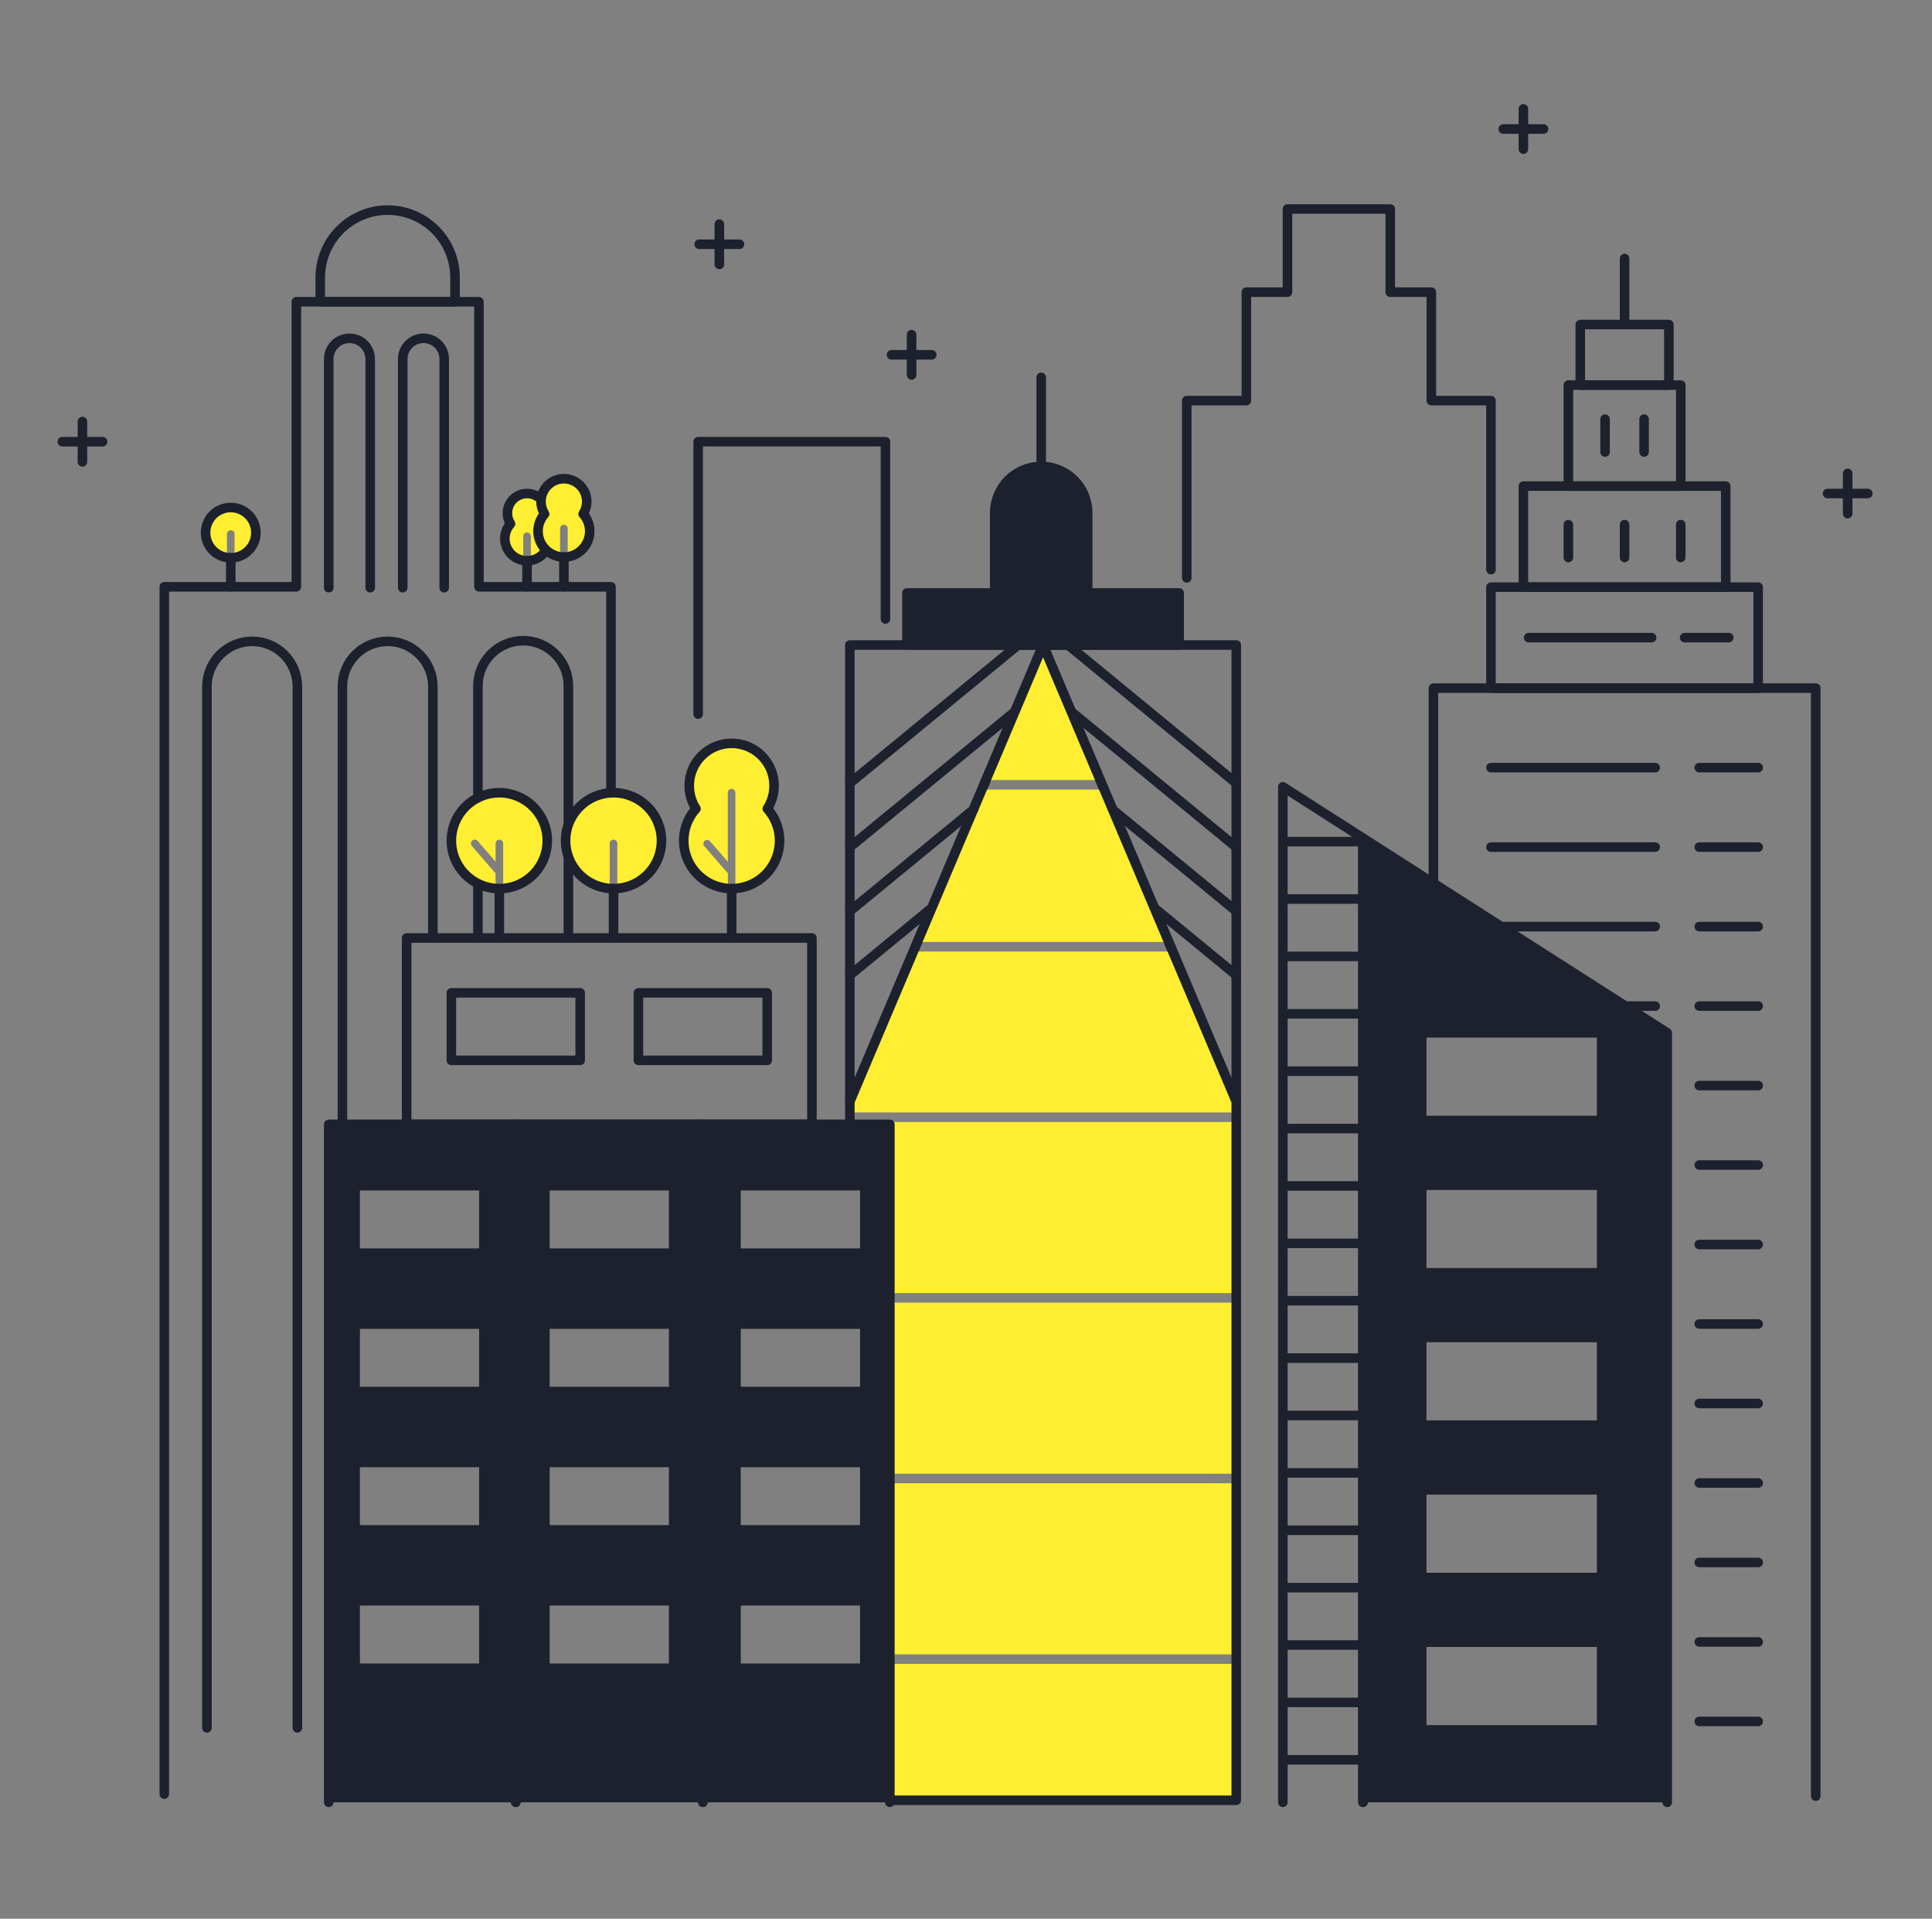 <svg width="144" height="143" viewBox="0 0 144 143" fill="none" xmlns="http://www.w3.org/2000/svg">
<rect x="0" y="0" width="144" height="143" fill="#808080" stroke="none"/>
<path d="M45.539 59.085V43.733H35.697V22.488H22.088V43.733H12.246V133.714" stroke="#1C212D" stroke-width="0.712" stroke-linecap="round" stroke-linejoin="round"/>
<path d="M15.422 128.776V51.12C15.435 50.234 15.796 49.389 16.426 48.768C17.057 48.146 17.907 47.798 18.793 47.798C19.678 47.798 20.528 48.146 21.159 48.768C21.789 49.389 22.15 50.234 22.163 51.12V128.776" stroke="#1C212D" stroke-width="0.712" stroke-linecap="round" stroke-linejoin="round"/>
<path d="M25.522 83.797V51.12C25.535 50.234 25.896 49.389 26.526 48.768C27.157 48.146 28.007 47.798 28.892 47.798C29.778 47.798 30.628 48.146 31.259 48.768C31.889 49.389 32.25 50.234 32.263 51.12V69.907" stroke="#1C212D" stroke-width="0.712" stroke-linecap="round" stroke-linejoin="round"/>
<path d="M35.622 59.455V51.12C35.622 50.226 35.977 49.368 36.609 48.736C37.242 48.104 38.099 47.749 38.993 47.749C39.887 47.749 40.744 48.104 41.376 48.736C42.008 49.368 42.364 50.226 42.364 51.12V69.907" stroke="#1C212D" stroke-width="0.712" stroke-linecap="round" stroke-linejoin="round"/>
<path d="M35.622 69.907V65.855" stroke="#1C212D" stroke-width="0.712" stroke-linecap="round" stroke-linejoin="round"/>
<path d="M24.502 43.8V26.792C24.497 26.586 24.534 26.381 24.61 26.19C24.685 25.999 24.799 25.824 24.942 25.677C25.087 25.53 25.258 25.413 25.448 25.333C25.638 25.254 25.842 25.212 26.047 25.212C26.253 25.212 26.457 25.254 26.647 25.333C26.837 25.413 27.008 25.53 27.152 25.677C27.296 25.824 27.41 25.999 27.485 26.19C27.561 26.381 27.598 26.586 27.593 26.792V43.8" stroke="#1C212D" stroke-width="0.712" stroke-linecap="round" stroke-linejoin="round"/>
<path d="M30.017 43.8V26.792C30.013 26.586 30.049 26.381 30.125 26.19C30.201 25.999 30.314 25.824 30.458 25.677C30.602 25.53 30.774 25.413 30.963 25.333C31.153 25.254 31.357 25.212 31.563 25.212C31.769 25.212 31.972 25.254 32.162 25.333C32.352 25.413 32.524 25.53 32.668 25.677C32.812 25.824 32.925 25.999 33.001 26.19C33.076 26.381 33.113 26.586 33.109 26.792V43.8" stroke="#1C212D" stroke-width="0.712" stroke-linecap="round" stroke-linejoin="round"/>
<path d="M33.915 22.489H23.871V20.681C23.871 19.349 24.4 18.072 25.342 17.13C26.284 16.188 27.561 15.659 28.893 15.659C30.225 15.659 31.502 16.188 32.444 17.13C33.386 18.072 33.915 19.349 33.915 20.681V22.489Z" stroke="#1C212D" stroke-width="0.712" stroke-linecap="round" stroke-linejoin="round"/>
<path d="M106.839 65.823V51.286H135.334V133.862" stroke="#1C212D" stroke-width="0.712" stroke-linecap="round" stroke-linejoin="round"/>
<path d="M131.044 43.758H111.128V51.287H131.044V43.758Z" stroke="#1C212D" stroke-width="0.712" stroke-linecap="round" stroke-linejoin="round"/>
<path d="M128.627 36.228H113.545V43.757H128.627V36.228Z" stroke="#1C212D" stroke-width="0.712" stroke-linecap="round" stroke-linejoin="round"/>
<path d="M125.274 28.699H116.898V36.228H125.274V28.699Z" stroke="#1C212D" stroke-width="0.712" stroke-linecap="round" stroke-linejoin="round"/>
<path d="M124.388 24.187H117.784V28.699H124.388V24.187Z" stroke="#1C212D" stroke-width="0.712" stroke-linecap="round" stroke-linejoin="round"/>
<path d="M121.086 19.267V24.187" stroke="#1C212D" stroke-width="0.712" stroke-linecap="round" stroke-linejoin="round"/>
<path d="M111.128 57.211H123.37" stroke="#1C212D" stroke-width="0.712" stroke-linecap="round" stroke-linejoin="round"/>
<path d="M126.653 57.211H131.044" stroke="#1C212D" stroke-width="0.712" stroke-linecap="round" stroke-linejoin="round"/>
<path d="M113.937 47.522H123.103" stroke="#1C212D" stroke-width="0.712" stroke-linecap="round" stroke-linejoin="round"/>
<path d="M125.56 47.522H128.848" stroke="#1C212D" stroke-width="0.712" stroke-linecap="round" stroke-linejoin="round"/>
<path d="M111.128 63.134H123.37" stroke="#1C212D" stroke-width="0.712" stroke-linecap="round" stroke-linejoin="round"/>
<path d="M126.653 63.134H131.044" stroke="#1C212D" stroke-width="0.712" stroke-linecap="round" stroke-linejoin="round"/>
<path d="M111.128 69.058H123.37" stroke="#1C212D" stroke-width="0.712" stroke-linecap="round" stroke-linejoin="round"/>
<path d="M126.653 69.058H131.044" stroke="#1C212D" stroke-width="0.712" stroke-linecap="round" stroke-linejoin="round"/>
<path d="M111.128 74.982H123.37" stroke="#1C212D" stroke-width="0.712" stroke-linecap="round" stroke-linejoin="round"/>
<path d="M126.653 74.982H131.044" stroke="#1C212D" stroke-width="0.712" stroke-linecap="round" stroke-linejoin="round"/>
<path d="M126.653 80.906H131.044" stroke="#1C212D" stroke-width="0.712" stroke-linecap="round" stroke-linejoin="round"/>
<path d="M126.653 86.829H131.044" stroke="#1C212D" stroke-width="0.712" stroke-linecap="round" stroke-linejoin="round"/>
<path d="M126.653 92.753H131.044" stroke="#1C212D" stroke-width="0.712" stroke-linecap="round" stroke-linejoin="round"/>
<path d="M126.653 98.677H131.044" stroke="#1C212D" stroke-width="0.712" stroke-linecap="round" stroke-linejoin="round"/>
<path d="M126.653 104.601H131.044" stroke="#1C212D" stroke-width="0.712" stroke-linecap="round" stroke-linejoin="round"/>
<path d="M126.653 110.525H131.044" stroke="#1C212D" stroke-width="0.712" stroke-linecap="round" stroke-linejoin="round"/>
<path d="M126.653 116.449H131.044" stroke="#1C212D" stroke-width="0.712" stroke-linecap="round" stroke-linejoin="round"/>
<path d="M126.653 122.372H131.044" stroke="#1C212D" stroke-width="0.712" stroke-linecap="round" stroke-linejoin="round"/>
<path d="M126.653 128.296H131.044" stroke="#1C212D" stroke-width="0.712" stroke-linecap="round" stroke-linejoin="round"/>
<path d="M116.898 39.099V41.55" stroke="#1C212D" stroke-width="0.712" stroke-linecap="round" stroke-linejoin="round"/>
<path d="M121.086 39.099V41.55" stroke="#1C212D" stroke-width="0.712" stroke-linecap="round" stroke-linejoin="round"/>
<path d="M125.274 39.099V41.55" stroke="#1C212D" stroke-width="0.712" stroke-linecap="round" stroke-linejoin="round"/>
<path d="M119.631 31.238V33.689" stroke="#1C212D" stroke-width="0.712" stroke-linecap="round" stroke-linejoin="round"/>
<path d="M122.542 31.238V33.689" stroke="#1C212D" stroke-width="0.712" stroke-linecap="round" stroke-linejoin="round"/>
<path d="M69.446 26.444H66.444" stroke="#1C212D" stroke-width="0.712" stroke-linecap="round" stroke-linejoin="round"/>
<path d="M67.945 27.944V24.942" stroke="#1C212D" stroke-width="0.712" stroke-linecap="round" stroke-linejoin="round"/>
<path d="M55.117 18.204H52.114" stroke="#1C212D" stroke-width="0.712" stroke-linecap="round" stroke-linejoin="round"/>
<path d="M53.615 19.705V16.703" stroke="#1C212D" stroke-width="0.712" stroke-linecap="round" stroke-linejoin="round"/>
<path d="M115.046 9.616H112.044" stroke="#1C212D" stroke-width="0.712" stroke-linecap="round" stroke-linejoin="round"/>
<path d="M113.545 11.117V8.115" stroke="#1C212D" stroke-width="0.712" stroke-linecap="round" stroke-linejoin="round"/>
<path d="M139.216 36.781H136.214" stroke="#1C212D" stroke-width="0.712" stroke-linecap="round" stroke-linejoin="round"/>
<path d="M137.715 38.281V35.279" stroke="#1C212D" stroke-width="0.712" stroke-linecap="round" stroke-linejoin="round"/>
<path d="M7.646 32.92H4.644" stroke="#1C212D" stroke-width="0.712" stroke-linecap="round" stroke-linejoin="round"/>
<path d="M6.145 34.421V31.418" stroke="#1C212D" stroke-width="0.712" stroke-linecap="round" stroke-linejoin="round"/>
<path d="M101.59 62.464V134.326H124.264V76.974L101.59 62.464ZM119.378 128.926H105.965V122.389H119.378V128.926ZM119.378 117.572H105.965V111.035H119.378V117.572ZM119.378 106.218H105.965V99.681H119.378V106.218ZM119.378 94.864H105.965V88.327H119.378V94.864ZM119.378 83.51H105.965V76.974H119.378V83.51Z" fill="#1C212D"/>
<path d="M124.264 134.322V76.974L101.59 62.464V134.322" stroke="#1C212D" stroke-width="0.712" stroke-linecap="round" stroke-linejoin="round"/>
<path d="M101.59 134.322V62.464L95.615 58.641V134.322" stroke="#1C212D" stroke-width="0.712" stroke-linecap="round" stroke-linejoin="round"/>
<path d="M119.378 76.974H105.965V83.511H119.378V76.974Z" stroke="#1C212D" stroke-width="0.712" stroke-linecap="round" stroke-linejoin="round"/>
<path d="M119.378 88.328H105.965V94.864H119.378V88.328Z" stroke="#1C212D" stroke-width="0.712" stroke-linecap="round" stroke-linejoin="round"/>
<path d="M119.378 99.681H105.965V106.218H119.378V99.681Z" stroke="#1C212D" stroke-width="0.712" stroke-linecap="round" stroke-linejoin="round"/>
<path d="M119.378 111.036H105.965V117.572H119.378V111.036Z" stroke="#1C212D" stroke-width="0.712" stroke-linecap="round" stroke-linejoin="round"/>
<path d="M119.378 122.389H105.965V128.926H119.378V122.389Z" stroke="#1C212D" stroke-width="0.712" stroke-linecap="round" stroke-linejoin="round"/>
<path d="M95.615 131.156H101.59" stroke="#1C212D" stroke-width="0.712" stroke-linecap="round" stroke-linejoin="round"/>
<path d="M95.615 126.879H101.59" stroke="#1C212D" stroke-width="0.712" stroke-linecap="round" stroke-linejoin="round"/>
<path d="M95.615 122.602H101.59" stroke="#1C212D" stroke-width="0.712" stroke-linecap="round" stroke-linejoin="round"/>
<path d="M95.615 118.325H101.59" stroke="#1C212D" stroke-width="0.712" stroke-linecap="round" stroke-linejoin="round"/>
<path d="M95.615 114.048H101.59" stroke="#1C212D" stroke-width="0.712" stroke-linecap="round" stroke-linejoin="round"/>
<path d="M95.615 109.772H101.59" stroke="#1C212D" stroke-width="0.712" stroke-linecap="round" stroke-linejoin="round"/>
<path d="M95.615 105.495H101.59" stroke="#1C212D" stroke-width="0.712" stroke-linecap="round" stroke-linejoin="round"/>
<path d="M95.615 101.218H101.59" stroke="#1C212D" stroke-width="0.712" stroke-linecap="round" stroke-linejoin="round"/>
<path d="M95.615 96.941H101.59" stroke="#1C212D" stroke-width="0.712" stroke-linecap="round" stroke-linejoin="round"/>
<path d="M95.615 92.664H101.59" stroke="#1C212D" stroke-width="0.712" stroke-linecap="round" stroke-linejoin="round"/>
<path d="M95.615 88.387H101.59" stroke="#1C212D" stroke-width="0.712" stroke-linecap="round" stroke-linejoin="round"/>
<path d="M95.615 84.11H101.59" stroke="#1C212D" stroke-width="0.712" stroke-linecap="round" stroke-linejoin="round"/>
<path d="M95.615 79.833H101.59" stroke="#1C212D" stroke-width="0.712" stroke-linecap="round" stroke-linejoin="round"/>
<path d="M95.615 75.557H101.59" stroke="#1C212D" stroke-width="0.712" stroke-linecap="round" stroke-linejoin="round"/>
<path d="M95.615 71.28H101.59" stroke="#1C212D" stroke-width="0.712" stroke-linecap="round" stroke-linejoin="round"/>
<path d="M95.615 67.003H101.59" stroke="#1C212D" stroke-width="0.712" stroke-linecap="round" stroke-linejoin="round"/>
<path d="M95.615 62.726H101.59" stroke="#1C212D" stroke-width="0.712" stroke-linecap="round" stroke-linejoin="round"/>
<path d="M63.342 48.073V82.101L77.743 48.073H63.342Z" stroke="#1C212D" stroke-width="0.712" stroke-linecap="round" stroke-linejoin="round"/>
<path d="M92.144 48.073H77.743L92.144 82.101V48.073Z" stroke="#1C212D" stroke-width="0.712" stroke-linecap="round" stroke-linejoin="round"/>
<path d="M82.303 58.845H73.185L68.376 70.205H87.11L82.303 58.845Z" fill="#FFEE31"/>
<path d="M92.144 82.101L87.41 70.914H68.077L63.342 82.101L63.343 82.911H92.144V82.101Z" fill="#FFEE31"/>
<path d="M92.144 97.082H66.325V109.835H92.144V97.082Z" fill="#FFEE31"/>
<path d="M82.002 58.137L77.743 48.073L73.484 58.137H82.002Z" fill="#FFEE31"/>
<path d="M92.144 124.007H66.325V134.173H92.144V124.007Z" fill="#FFEE31"/>
<path d="M92.144 110.544H66.325V123.298H92.144V110.544Z" fill="#FFEE31"/>
<path d="M66.325 83.797V96.374H92.144V83.62H63.343L63.342 83.797H66.325Z" fill="#FFEE31"/>
<path d="M66.325 134.172H92.144V82.101L77.743 48.073L63.342 82.101V83.797" stroke="#1C212D" stroke-width="0.712" stroke-linecap="round" stroke-linejoin="round"/>
<path d="M86.178 67.779L92.144 72.681" stroke="#1C212D" stroke-width="0.712" stroke-linecap="round" stroke-linejoin="round"/>
<path d="M82.939 60.348L92.144 67.911" stroke="#1C212D" stroke-width="0.712" stroke-linecap="round" stroke-linejoin="round"/>
<path d="M79.938 53.114L92.144 63.141" stroke="#1C212D" stroke-width="0.712" stroke-linecap="round" stroke-linejoin="round"/>
<path d="M79.606 48.071L92.144 58.372" stroke="#1C212D" stroke-width="0.712" stroke-linecap="round" stroke-linejoin="round"/>
<path d="M69.309 67.779L63.342 72.681" stroke="#1C212D" stroke-width="0.712" stroke-linecap="round" stroke-linejoin="round"/>
<path d="M72.547 60.348L63.342 67.911" stroke="#1C212D" stroke-width="0.712" stroke-linecap="round" stroke-linejoin="round"/>
<path d="M75.548 53.114L63.342 63.141" stroke="#1C212D" stroke-width="0.712" stroke-linecap="round" stroke-linejoin="round"/>
<path d="M75.881 48.071L63.342 58.372" stroke="#1C212D" stroke-width="0.712" stroke-linecap="round" stroke-linejoin="round"/>
<path d="M87.887 44.192H67.599V48.073H87.887V44.192Z" fill="#1C212D"/>
<path d="M87.887 44.192H67.599V48.073H87.887V44.192Z" stroke="#1C212D" stroke-width="0.712" stroke-linecap="round" stroke-linejoin="round"/>
<path d="M81.07 44.192H74.14V38.226C74.14 37.307 74.505 36.426 75.155 35.776C75.805 35.126 76.687 34.761 77.605 34.761C78.524 34.761 79.406 35.126 80.055 35.776C80.706 36.426 81.07 37.307 81.07 38.226V44.192Z" fill="#1C212D"/>
<path d="M81.07 44.192H74.14V38.226C74.14 37.307 74.505 36.426 75.155 35.776C75.805 35.126 76.687 34.761 77.605 34.761C78.524 34.761 79.406 35.126 80.055 35.776C80.706 36.426 81.07 37.307 81.07 38.226V44.192Z" stroke="#1C212D" stroke-width="0.712" stroke-linecap="round" stroke-linejoin="round"/>
<path d="M77.605 28.123V34.761" stroke="#1C212D" stroke-width="0.712" stroke-linecap="round" stroke-linejoin="round"/>
<path d="M24.502 134.326H38.443V83.797H24.502V134.326ZM26.468 88.371H36.068V93.4H26.468V88.371ZM26.468 98.683H36.068V103.712H26.468V98.683ZM26.468 108.995H36.068V114.024H26.468V108.995ZM26.468 119.308H36.068V124.336H26.468V119.308Z" fill="#1C212D"/>
<path d="M24.502 134.322V83.797H38.443V134.322" stroke="#1C212D" stroke-width="0.712" stroke-linecap="round" stroke-linejoin="round"/>
<path d="M38.443 134.326H52.382V83.797H38.443V134.326ZM40.613 88.371H50.214V93.4H40.613V88.371ZM40.613 98.683H50.214V103.712H40.613V98.683ZM40.613 108.995H50.214V114.024H40.613V108.995ZM40.613 119.308H50.214V124.336H40.613V119.308Z" fill="#1C212D"/>
<path d="M38.443 134.322V83.797H52.384V134.322" stroke="#1C212D" stroke-width="0.712" stroke-linecap="round" stroke-linejoin="round"/>
<path d="M52.382 83.797V134.326H66.325V83.797H52.382ZM64.456 124.334H54.86V119.305H64.459L64.456 124.334ZM64.456 114.022H54.86V108.993H64.459L64.456 114.022ZM64.456 103.71H54.86V98.681H64.459L64.456 103.71ZM64.456 93.397H54.86V88.369H64.459L64.456 93.397Z" fill="#1C212D"/>
<path d="M52.384 134.322V83.797H66.325V134.322" stroke="#1C212D" stroke-width="0.712" stroke-linecap="round" stroke-linejoin="round"/>
<path d="M60.517 69.907H30.309V83.797H60.517V69.907Z" stroke="#1C212D" stroke-width="0.712" stroke-linecap="round" stroke-linejoin="round"/>
<path d="M36.068 88.367H26.468V93.398H36.068V88.367Z" stroke="#1C212D" stroke-width="0.712" stroke-linecap="round" stroke-linejoin="round"/>
<path d="M36.068 98.68H26.468V103.71H36.068V98.68Z" stroke="#1C212D" stroke-width="0.712" stroke-linecap="round" stroke-linejoin="round"/>
<path d="M36.068 108.991H26.468V114.022H36.068V108.991Z" stroke="#1C212D" stroke-width="0.712" stroke-linecap="round" stroke-linejoin="round"/>
<path d="M36.068 119.304H26.468V124.334H36.068V119.304Z" stroke="#1C212D" stroke-width="0.712" stroke-linecap="round" stroke-linejoin="round"/>
<path d="M50.213 88.367H40.613V93.398H50.213V88.367Z" stroke="#1C212D" stroke-width="0.712" stroke-linecap="round" stroke-linejoin="round"/>
<path d="M50.213 98.68H40.613V103.71H50.213V98.68Z" stroke="#1C212D" stroke-width="0.712" stroke-linecap="round" stroke-linejoin="round"/>
<path d="M50.213 108.991H40.613V114.022H50.213V108.991Z" stroke="#1C212D" stroke-width="0.712" stroke-linecap="round" stroke-linejoin="round"/>
<path d="M50.213 119.304H40.613V124.334H50.213V119.304Z" stroke="#1C212D" stroke-width="0.712" stroke-linecap="round" stroke-linejoin="round"/>
<path d="M64.459 88.367H54.858V93.398H64.459V88.367Z" stroke="#1C212D" stroke-width="0.712" stroke-linecap="round" stroke-linejoin="round"/>
<path d="M64.459 98.68H54.858V103.71H64.459V98.68Z" stroke="#1C212D" stroke-width="0.712" stroke-linecap="round" stroke-linejoin="round"/>
<path d="M64.459 108.991H54.858V114.022H64.459V108.991Z" stroke="#1C212D" stroke-width="0.712" stroke-linecap="round" stroke-linejoin="round"/>
<path d="M64.459 119.304H54.858V124.334H64.459V119.304Z" stroke="#1C212D" stroke-width="0.712" stroke-linecap="round" stroke-linejoin="round"/>
<path d="M43.243 73.996H33.643V79.026H43.243V73.996Z" stroke="#1C212D" stroke-width="0.712" stroke-linecap="round" stroke-linejoin="round"/>
<path d="M57.184 73.996H47.584V79.026H57.184V73.996Z" stroke="#1C212D" stroke-width="0.712" stroke-linecap="round" stroke-linejoin="round"/>
<path d="M54.534 66.229V69.907" stroke="#1C212D" stroke-width="0.712" stroke-linecap="round" stroke-linejoin="round"/>
<path d="M45.729 66.229V69.907" stroke="#1C212D" stroke-width="0.712" stroke-linecap="round" stroke-linejoin="round"/>
<path d="M37.217 66.229V69.907" stroke="#1C212D" stroke-width="0.712" stroke-linecap="round" stroke-linejoin="round"/>
<path d="M37.217 59.08C36.294 59.08 35.407 59.438 34.741 60.078C34.075 60.718 33.683 61.59 33.647 62.513C33.61 63.435 33.932 64.336 34.545 65.027C35.157 65.718 36.014 66.144 36.934 66.218V65.085L35.17 63.045C35.121 62.988 35.097 62.914 35.102 62.839C35.107 62.764 35.142 62.694 35.199 62.645C35.256 62.596 35.33 62.571 35.405 62.576C35.48 62.582 35.55 62.617 35.599 62.674L36.938 64.219V62.861C36.938 62.785 36.967 62.713 37.021 62.66C37.074 62.607 37.146 62.577 37.221 62.577C37.296 62.577 37.368 62.607 37.421 62.66C37.474 62.713 37.504 62.785 37.504 62.861V66.218C38.425 66.144 39.281 65.718 39.894 65.027C40.507 64.336 40.828 63.435 40.792 62.513C40.755 61.59 40.363 60.718 39.697 60.078C39.032 59.438 38.144 59.08 37.221 59.08H37.217Z" fill="#FFEE31"/>
<path d="M40.792 62.654C40.792 63.361 40.582 64.053 40.19 64.641C39.797 65.228 39.238 65.686 38.585 65.957C37.932 66.228 37.213 66.298 36.52 66.16C35.827 66.022 35.19 65.682 34.69 65.182C34.19 64.682 33.849 64.045 33.711 63.352C33.573 62.658 33.644 61.94 33.915 61.286C34.185 60.633 34.643 60.075 35.231 59.682C35.819 59.289 36.51 59.08 37.217 59.08C38.165 59.08 39.075 59.456 39.745 60.127C40.415 60.797 40.792 61.706 40.792 62.654Z" stroke="#1C212D" stroke-width="0.712" stroke-linecap="round" stroke-linejoin="round"/>
<path d="M45.729 59.08C44.805 59.08 43.918 59.438 43.252 60.078C42.587 60.718 42.194 61.59 42.158 62.513C42.121 63.435 42.443 64.336 43.056 65.027C43.669 65.718 44.525 66.144 45.445 66.218V62.861C45.445 62.785 45.475 62.713 45.528 62.66C45.581 62.607 45.654 62.577 45.729 62.577C45.804 62.577 45.876 62.607 45.929 62.66C45.982 62.713 46.012 62.785 46.012 62.861V66.218C46.932 66.144 47.789 65.718 48.401 65.027C49.014 64.336 49.336 63.435 49.3 62.513C49.263 61.59 48.871 60.718 48.205 60.078C47.539 59.438 46.652 59.08 45.729 59.08Z" fill="#FFEE31"/>
<path d="M49.303 62.654C49.303 63.361 49.094 64.053 48.701 64.641C48.308 65.228 47.75 65.686 47.097 65.957C46.443 66.228 45.725 66.298 45.031 66.16C44.338 66.022 43.701 65.682 43.201 65.182C42.701 64.682 42.361 64.045 42.223 63.352C42.085 62.658 42.156 61.94 42.426 61.286C42.697 60.633 43.155 60.075 43.743 59.682C44.331 59.289 45.022 59.08 45.729 59.08C46.677 59.08 47.586 59.456 48.256 60.127C48.927 60.797 49.303 61.706 49.303 62.654Z" stroke="#1C212D" stroke-width="0.712" stroke-linecap="round" stroke-linejoin="round"/>
<path d="M57.193 60.272C57.5 59.795 57.673 59.243 57.693 58.676C57.714 58.108 57.581 57.546 57.309 57.047C57.037 56.549 56.636 56.133 56.147 55.843C55.659 55.553 55.101 55.4 54.534 55.4C53.966 55.4 53.408 55.553 52.92 55.843C52.432 56.133 52.03 56.549 51.758 57.047C51.486 57.546 51.353 58.108 51.374 58.676C51.394 59.243 51.567 59.795 51.874 60.272C51.431 60.769 51.134 61.379 51.019 62.034C50.903 62.69 50.973 63.365 51.22 63.983C51.467 64.601 51.881 65.138 52.416 65.534C52.952 65.929 53.587 66.168 54.251 66.222V65.088L52.48 63.049C52.439 62.992 52.42 62.922 52.428 62.851C52.436 62.781 52.47 62.717 52.523 62.67C52.576 62.624 52.645 62.599 52.716 62.6C52.786 62.602 52.854 62.63 52.905 62.678L54.244 64.224V59.08C54.244 59.005 54.274 58.933 54.327 58.88C54.38 58.827 54.452 58.797 54.528 58.797C54.603 58.797 54.675 58.827 54.728 58.88C54.781 58.933 54.811 59.005 54.811 59.08V66.219C55.474 66.165 56.11 65.928 56.645 65.533C57.181 65.138 57.596 64.601 57.844 63.983C58.091 63.365 58.161 62.691 58.046 62.035C57.931 61.38 57.636 60.769 57.193 60.272Z" fill="#FFEE31"/>
<path d="M57.193 60.272C57.5 59.795 57.673 59.243 57.693 58.676C57.714 58.108 57.581 57.546 57.309 57.047C57.037 56.549 56.636 56.133 56.147 55.843C55.659 55.553 55.102 55.4 54.534 55.4C53.966 55.4 53.408 55.553 52.92 55.843C52.432 56.133 52.03 56.549 51.758 57.047C51.486 57.546 51.353 58.108 51.374 58.676C51.394 59.243 51.567 59.795 51.874 60.272C51.414 60.786 51.112 61.422 51.005 62.103C50.898 62.785 50.991 63.483 51.272 64.113C51.553 64.743 52.011 65.278 52.59 65.653C53.169 66.029 53.844 66.229 54.534 66.229C55.224 66.229 55.899 66.029 56.477 65.653C57.056 65.278 57.514 64.743 57.795 64.113C58.076 63.483 58.169 62.785 58.062 62.103C57.955 61.422 57.653 60.786 57.193 60.272Z" stroke="#1C212D" stroke-width="0.712" stroke-linecap="round" stroke-linejoin="round"/>
<path d="M39.283 41.797V43.733" stroke="#1C212D" stroke-width="0.712" stroke-linecap="round" stroke-linejoin="round"/>
<path d="M42.029 41.517V43.733" stroke="#1C212D" stroke-width="0.712" stroke-linecap="round" stroke-linejoin="round"/>
<path d="M17.199 41.572V43.733" stroke="#1C212D" stroke-width="0.712" stroke-linecap="round" stroke-linejoin="round"/>
<path d="M17.199 37.822C16.726 37.822 16.272 38.001 15.925 38.323C15.579 38.644 15.367 39.084 15.331 39.555C15.296 40.026 15.439 40.493 15.732 40.863C16.026 41.233 16.448 41.479 16.915 41.551V39.804C16.915 39.729 16.945 39.657 16.998 39.604C17.051 39.551 17.123 39.521 17.199 39.521C17.274 39.521 17.346 39.551 17.399 39.604C17.452 39.657 17.482 39.729 17.482 39.804V41.551C17.949 41.479 18.371 41.233 18.665 40.863C18.958 40.493 19.102 40.026 19.066 39.555C19.03 39.084 18.818 38.644 18.472 38.323C18.126 38.001 17.671 37.822 17.199 37.822Z" fill="#FFEE31"/>
<path d="M19.073 39.7C19.073 40.071 18.963 40.433 18.757 40.741C18.551 41.05 18.258 41.29 17.916 41.432C17.573 41.573 17.196 41.611 16.832 41.538C16.469 41.466 16.135 41.287 15.873 41.025C15.611 40.763 15.432 40.428 15.36 40.065C15.287 39.701 15.325 39.324 15.467 38.982C15.608 38.639 15.849 38.346 16.157 38.14C16.465 37.934 16.828 37.825 17.199 37.825C17.696 37.825 18.173 38.022 18.524 38.374C18.876 38.726 19.073 39.203 19.073 39.7Z" stroke="#1C212D" stroke-width="0.712" stroke-linecap="round" stroke-linejoin="round"/>
<path d="M40.515 39.037C40.657 38.816 40.737 38.56 40.747 38.297C40.756 38.035 40.695 37.774 40.569 37.543C40.443 37.312 40.257 37.12 40.03 36.986C39.804 36.851 39.546 36.78 39.283 36.78C39.02 36.78 38.762 36.851 38.535 36.986C38.309 37.12 38.123 37.312 37.997 37.543C37.871 37.774 37.81 38.035 37.819 38.297C37.829 38.56 37.909 38.816 38.051 39.037C37.855 39.258 37.721 39.526 37.663 39.816C37.605 40.105 37.625 40.405 37.722 40.684C37.819 40.963 37.988 41.211 38.212 41.403C38.437 41.594 38.709 41.722 38.999 41.774V39.969C38.999 39.893 39.029 39.821 39.082 39.768C39.135 39.715 39.208 39.685 39.283 39.685C39.358 39.685 39.43 39.715 39.483 39.768C39.536 39.821 39.566 39.893 39.566 39.969V41.774C39.857 41.722 40.128 41.594 40.353 41.403C40.578 41.211 40.747 40.963 40.844 40.684C40.94 40.405 40.961 40.105 40.903 39.816C40.845 39.526 40.711 39.258 40.515 39.037Z" fill="#FFEE31"/>
<path d="M40.515 39.037C40.657 38.816 40.737 38.56 40.747 38.297C40.756 38.035 40.695 37.774 40.569 37.543C40.443 37.312 40.257 37.12 40.03 36.986C39.804 36.851 39.546 36.78 39.283 36.78C39.02 36.78 38.762 36.851 38.535 36.986C38.309 37.12 38.123 37.312 37.997 37.543C37.871 37.774 37.81 38.035 37.819 38.297C37.829 38.56 37.909 38.816 38.051 39.037C37.838 39.275 37.698 39.57 37.648 39.885C37.599 40.201 37.642 40.524 37.772 40.816C37.903 41.108 38.114 41.356 38.383 41.53C38.651 41.703 38.963 41.796 39.283 41.796C39.602 41.796 39.915 41.703 40.183 41.53C40.451 41.356 40.663 41.108 40.794 40.816C40.924 40.524 40.967 40.201 40.917 39.885C40.868 39.57 40.728 39.275 40.515 39.037Z" stroke="#1C212D" stroke-width="0.712" stroke-linecap="round" stroke-linejoin="round"/>
<path d="M43.464 38.304C43.629 38.046 43.722 37.749 43.733 37.443C43.744 37.137 43.673 36.833 43.526 36.564C43.379 36.295 43.163 36.071 42.899 35.915C42.636 35.758 42.335 35.676 42.029 35.676C41.723 35.676 41.422 35.758 41.159 35.915C40.895 36.071 40.679 36.295 40.532 36.564C40.385 36.833 40.314 37.137 40.325 37.443C40.336 37.749 40.429 38.046 40.594 38.304C40.363 38.563 40.206 38.881 40.14 39.222C40.075 39.563 40.102 39.916 40.22 40.243C40.338 40.57 40.542 40.859 40.81 41.08C41.079 41.3 41.402 41.444 41.745 41.497V39.388C41.745 39.313 41.775 39.241 41.828 39.188C41.881 39.135 41.953 39.105 42.029 39.105C42.104 39.105 42.176 39.135 42.229 39.188C42.282 39.241 42.312 39.313 42.312 39.388V41.497C42.656 41.445 42.979 41.301 43.248 41.08C43.517 40.86 43.721 40.571 43.839 40.243C43.957 39.916 43.984 39.563 43.918 39.222C43.852 38.881 43.695 38.563 43.464 38.304Z" fill="#FFEE31"/>
<path d="M43.464 38.304C43.629 38.046 43.722 37.749 43.733 37.443C43.744 37.137 43.673 36.833 43.526 36.564C43.379 36.295 43.163 36.071 42.899 35.915C42.636 35.758 42.335 35.676 42.029 35.676C41.723 35.676 41.422 35.758 41.159 35.915C40.895 36.071 40.679 36.295 40.532 36.564C40.385 36.833 40.313 37.137 40.325 37.443C40.336 37.749 40.429 38.046 40.594 38.304C40.346 38.581 40.183 38.924 40.126 39.292C40.068 39.659 40.118 40.036 40.27 40.375C40.422 40.715 40.668 41.004 40.981 41.206C41.293 41.408 41.657 41.516 42.029 41.516C42.401 41.516 42.765 41.408 43.077 41.206C43.389 41.004 43.636 40.715 43.788 40.375C43.94 40.036 43.99 39.659 43.932 39.292C43.875 38.924 43.712 38.581 43.464 38.304Z" stroke="#1C212D" stroke-width="0.712" stroke-linecap="round" stroke-linejoin="round"/>
<path d="M52.037 53.221V32.919H65.996V46.132" stroke="#1C212D" stroke-width="0.712" stroke-linecap="round" stroke-linejoin="round"/>
<path d="M111.128 42.452V29.858H106.685V21.773H103.621V15.577H95.961V21.773H92.897V29.858H88.454V43.07" stroke="#1C212D" stroke-width="0.712" stroke-linecap="round" stroke-linejoin="round"/>
</svg>
